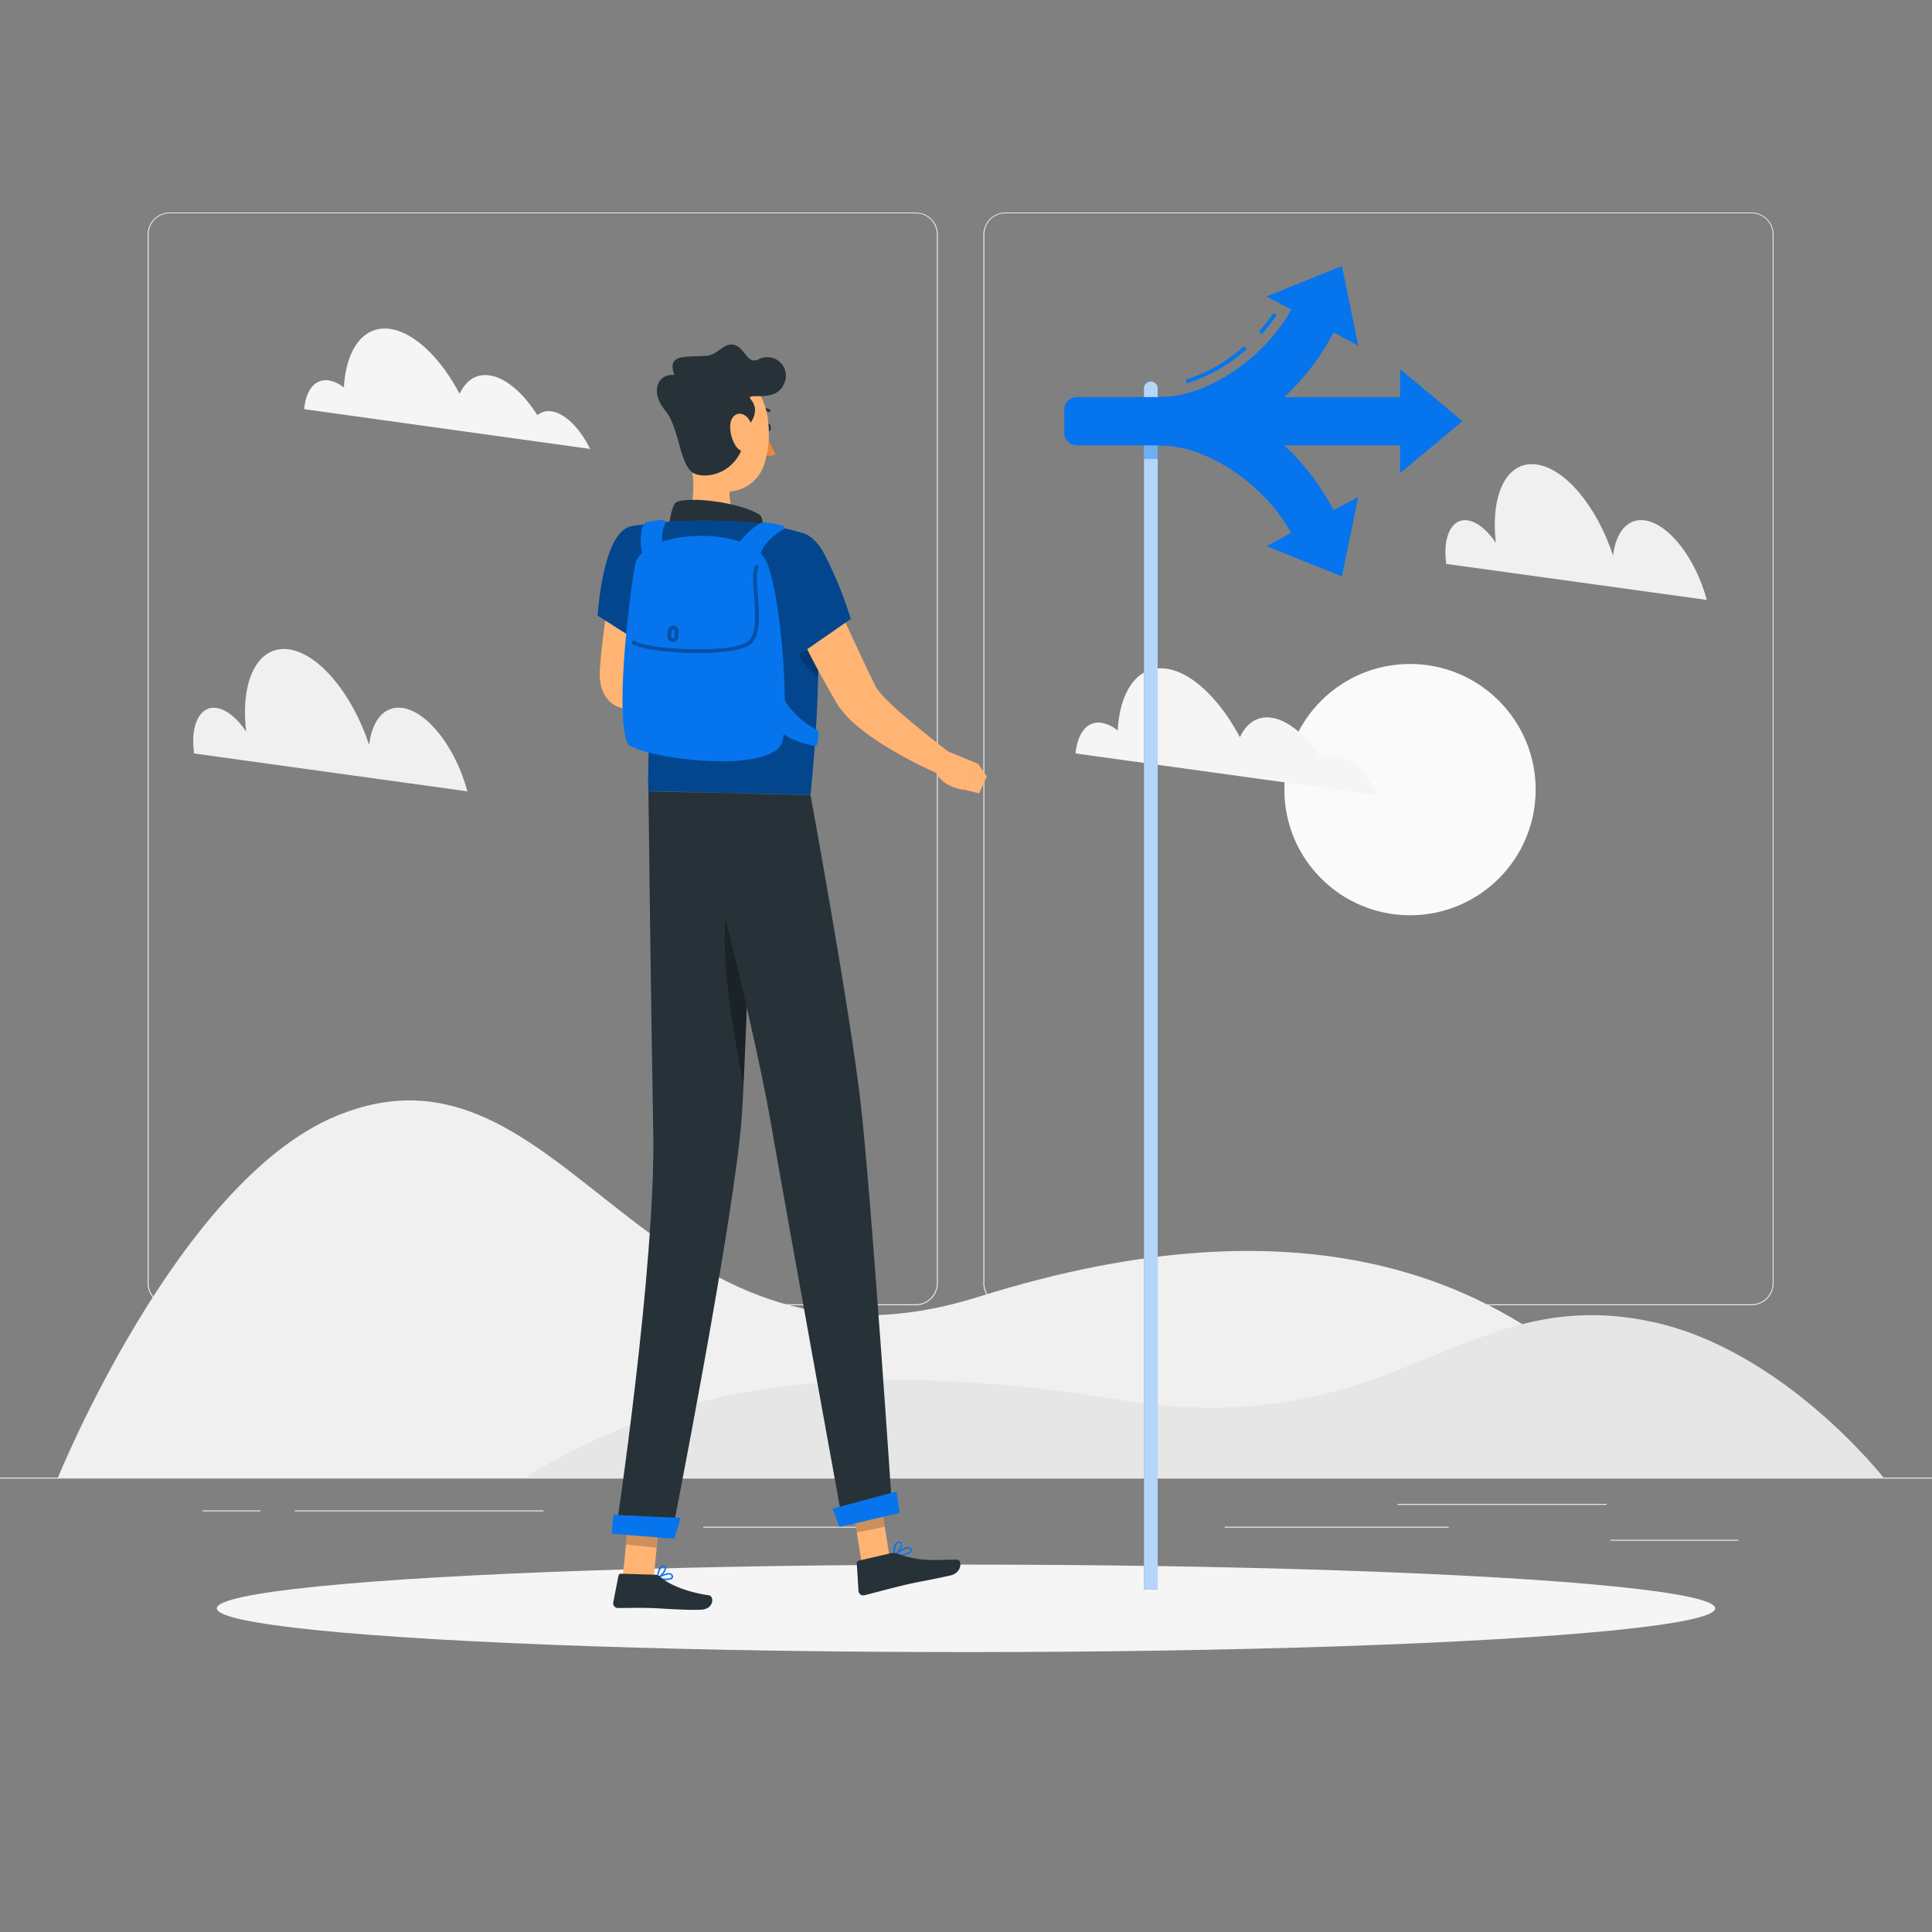 <svg xmlns="http://www.w3.org/2000/svg" viewBox="0 0 500 500"><rect x="0" y="0" width="500" height="500" fill="#808080" stroke="none"/><g id="freepik--background-complete--inject-48"><rect y="382.4" width="500" height="0.25" style="fill:#ebebeb"></rect><rect x="416.78" y="398.49" width="33.12" height="0.25" style="fill:#ebebeb"></rect><rect x="316.95" y="395.11" width="57.98" height="0.25" style="fill:#ebebeb"></rect><rect x="361.67" y="389.21" width="54.11" height="0.25" style="fill:#ebebeb"></rect><rect x="52.46" y="390.89" width="14.91" height="0.25" style="fill:#ebebeb"></rect><rect x="76.27" y="390.89" width="64.4" height="0.25" style="fill:#ebebeb"></rect><rect x="182" y="395.11" width="43.15" height="0.25" style="fill:#ebebeb"></rect><path d="M237,337.8H43.91a5.71,5.71,0,0,1-5.7-5.71V60.66A5.71,5.71,0,0,1,43.91,55H237a5.71,5.71,0,0,1,5.71,5.71V332.09A5.71,5.71,0,0,1,237,337.8ZM43.91,55.2a5.46,5.46,0,0,0-5.45,5.46V332.09a5.46,5.46,0,0,0,5.45,5.46H237a5.47,5.47,0,0,0,5.46-5.46V60.66A5.47,5.47,0,0,0,237,55.2Z" style="fill:#ebebeb"></path><path d="M453.31,337.8H260.21a5.72,5.72,0,0,1-5.71-5.71V60.66A5.72,5.72,0,0,1,260.21,55h193.1A5.71,5.71,0,0,1,459,60.66V332.09A5.71,5.71,0,0,1,453.31,337.8ZM260.21,55.2a5.47,5.47,0,0,0-5.46,5.46V332.09a5.47,5.47,0,0,0,5.46,5.46h193.1a5.47,5.47,0,0,0,5.46-5.46V60.66a5.47,5.47,0,0,0-5.46-5.46Z" style="fill:#ebebeb"></path><circle cx="364.91" cy="204.35" r="32.52" style="fill:#fafafa"></circle><path d="M406.1,351.14c-21.93-17-66.41-42.71-152.84-15.53S146.84,264,87,288.83c-41,17-72,93.57-72,93.57H438.11S428,368.15,406.1,351.14Z" style="fill:#f0f0f0"></path><path d="M427.64,342.1C378,331.39,361.36,374,289.6,362.25s-108.69-.64-126.91,6.68-26.58,13.47-26.58,13.47H487.44S461.7,349.44,427.64,342.1Z" style="fill:#e6e6e6"></path><path d="M379.79,134.67c2.51.34,5.18,2.58,7.35,5.85-1.48-12.53,2.8-21.34,10.45-20.32s15.76,11.1,19.87,23.58c.71-6,3.7-9.71,8.17-9.11,6.26.83,13.22,9.87,16.08,20.59l-67.42-9.32C373.32,139,375.62,134.11,379.79,134.67Z" style="fill:#f0f0f0"></path><path d="M285,187.05a9.08,9.08,0,0,1,4.26,2c.57-10.38,5.26-17,12.55-16,6.69.9,13.9,8,19.08,17.74,1.66-3.59,4.46-5.54,8.09-5.05,4.51.61,9.34,4.83,13.15,10.91a4.76,4.76,0,0,1,3.86-1.11c3.76.5,7.81,4.64,10.58,10.26l-78.22-10.81C278.85,189.78,281.31,186.56,285,187.05Z" style="fill:#f5f5f5"></path><path d="M56,183.22c2.63.35,5.43,2.7,7.71,6.13-1.56-13.14,2.93-22.37,11-21.31,7.86,1.06,16.51,11.64,20.82,24.73.75-6.3,3.88-10.18,8.57-9.56,6.56.88,13.86,10.35,16.86,21.59L50.23,195C49.22,187.77,51.63,182.63,56,183.22Z" style="fill:#f0f0f0"></path><path d="M85,98.43a8.59,8.59,0,0,1,4,1.87c.54-9.83,5-16.1,11.88-15.18,6.34.85,13.16,7.54,18.07,16.8,1.57-3.4,4.22-5.24,7.66-4.78,4.26.58,8.83,4.57,12.45,10.32a4.52,4.52,0,0,1,3.65-1c3.55.48,7.39,4.39,10,9.72L78.72,105.89C79.16,101,81.49,98,85,98.43Z" style="fill:#f5f5f5"></path></g><g id="freepik--Shadow--inject-48"><ellipse id="freepik--path--inject-48" cx="250" cy="416.24" rx="193.89" ry="11.32" style="fill:#f5f5f5"></ellipse></g><g id="freepik--Sign--inject-48"><path d="M296.05,411.33h3.56V100.51a1.78,1.78,0,0,0-1.78-1.78h0a1.78,1.78,0,0,0-1.78,1.78Z" style="fill:#0674ED"></path><path d="M296.05,411.33h3.56V100.51a1.78,1.78,0,0,0-1.78-1.78h0a1.78,1.78,0,0,0-1.78,1.78Z" style="fill:#fff;opacity:0.7"></path><rect x="296.05" y="114.26" width="3.56" height="4.52" transform="translate(595.66 233.04) rotate(180)" style="fill:#0674ED;opacity:0.4"></rect><path d="M362.34,95.53,378.5,109l-16.16,13.47v-7.22H278.68a3.24,3.24,0,0,1-3.24-3.24v-6a3.24,3.24,0,0,1,3.24-3.24h83.66Z" style="fill:#0674ED"></path><path d="M345.16,132h0l6.36-3.41-4.22,20.6-19.52-7.85,6.36-3.42h0c-6.21-11.55-20.86-22.62-34-22.62V102.75C320.18,102.75,335.68,114.33,345.16,132Z" style="fill:#0674ED"></path><path d="M307.16,99.21a41.88,41.88,0,0,0,15.44-8.85l-.66-.76a40.91,40.91,0,0,1-15.06,8.65Z" style="fill:#0674ED"></path><path d="M326.55,86.46a41.16,41.16,0,0,0,3.82-4.9l-.83-.55a41,41,0,0,1-3.73,4.78Z" style="fill:#0674ED"></path><path d="M345.16,86.05h0l6.36,3.42L347.3,68.86l-19.52,7.85,6.36,3.42h0c-6.21,11.56-20.86,22.62-34,22.62v12.51C320.18,115.26,335.68,103.69,345.16,86.05Z" style="fill:#0674ED"></path></g><g id="freepik--Character--inject-48"><path d="M244.21,194l8.89,3.66-3.75,6.74s-7-.75-7.8-6.58Z" style="fill:#ffb473"></path><polygon points="255.41 200.96 253.39 205.32 249.35 204.35 253.1 197.61 255.41 200.96" style="fill:#ffb473"></polygon><path d="M159.43,144.28c-.76,3.65-1.4,7.28-2,10.94s-1.09,7.34-1.52,11.06c-.23,1.85-.41,3.72-.57,5.63l-.11,1.45a16.93,16.93,0,0,0,0,2,12.17,12.17,0,0,0,.41,2.47,8.41,8.41,0,0,0,1.71,3.25,6.8,6.8,0,0,0,1.83,1.48,6.67,6.67,0,0,0,2.06.74,7.82,7.82,0,0,0,3.16-.1,11.83,11.83,0,0,0,3.7-1.67,21.28,21.28,0,0,0,4.71-4.39l-3.7-4.59a39.37,39.37,0,0,1-4.58,1.51,3,3,0,0,1-1.52.09c-.08,0,0-.16.42-.13a2.63,2.63,0,0,1,1.58.8,9.17,9.17,0,0,1,.58.76c.06,0,.09-.08.14-.27l.17-.74.22-1.3,1-5.29c1.36-7.12,2.81-14.32,4-21.52Z" style="fill:#ffb473"></path><path d="M167,174.56l4.51-5.44,5.72,7.39s-3.11,3-6.88,2.24Z" style="fill:#ffb473"></path><polygon points="175.72 165.54 180.76 170.77 177.27 176.51 171.55 169.13 175.72 165.54" style="fill:#ffb473"></polygon><path d="M198,110.54c-.05.63.25,1.18.66,1.24s.79-.41.83-1-.25-1.19-.66-1.24S198,109.91,198,110.54Z" style="fill:#263238"></path><path d="M198.15,111.72a24.08,24.08,0,0,0,2.61,5.78c-1.19.89-3,.16-3,.16Z" style="fill:#ec883e"></path><path d="M195.91,106.74a.39.39,0,0,1-.22-.18.36.36,0,0,1,.12-.5,3.64,3.64,0,0,1,3.38-.13.38.38,0,0,1,.18.5.36.36,0,0,1-.5.15h0a3,3,0,0,0-2.67.13A.33.33,0,0,1,195.91,106.74Z" style="fill:#263238"></path><path d="M178,114.75c1.33,5.78,2.82,16.36-1.05,20.11,0,0,1.77,5.87,12.43,6.12,11.73.26,5.4-5.72,5.4-5.72-6.45-1.67-6.46-6.43-5.5-10.88Z" style="fill:#ffb473"></path><path d="M173.62,137.75c-1.08-.73.27-7.12,1.3-7.73,2.75-1.64,16.43-.18,21.74,3.23,1.69,1.95-.21,5.34-.21,5.34Z" style="fill:#263238"></path><path d="M172.18,408.94c.8,0,1.58-.08,1.87-.46a.75.75,0,0,0,0-.89.93.93,0,0,0-.59-.45c-1.16-.3-3.29,1.12-3.38,1.18a.16.16,0,0,0-.07.18.19.19,0,0,0,.14.15A10.51,10.51,0,0,0,172.18,408.94Zm.94-1.47a.85.85,0,0,1,.23,0,.53.53,0,0,1,.35.26c.18.31.08.44.05.48-.32.43-1.93.39-3.11.16A5.81,5.81,0,0,1,173.12,407.47Z" style="fill:#0674ED"></path><path d="M170.16,408.66l.09,0c.8-.42,2.33-2.09,2.14-3a.64.64,0,0,0-.61-.5.93.93,0,0,0-.78.21c-.9.72-1,3-1,3.07a.19.19,0,0,0,.09.17A.14.14,0,0,0,170.16,408.66Zm1.5-3.14h.09c.24,0,.27.15.28.2.11.52-.86,1.79-1.65,2.38a4.25,4.25,0,0,1,.86-2.44A.68.68,0,0,1,171.66,405.52Z" style="fill:#0674ED"></path><path d="M233.9,402.52c1-.22,1.87-.57,2-1.09a.72.72,0,0,0-.24-.79,1,1,0,0,0-.68-.29c-1.36-.06-3.56,2.08-3.65,2.17a.17.17,0,0,0,0,.2.18.18,0,0,0,.18.12A12.87,12.87,0,0,0,233.9,402.52Zm.78-1.76a1.08,1.08,0,0,1,.35,0,.62.62,0,0,1,.43.17c.19.2.17.32.14.4-.21.57-2.11,1-3.57,1.15A7.73,7.73,0,0,1,234.68,400.76Z" style="fill:#0674ED"></path><path d="M231.57,402.84l.06,0c.8-.62,2.13-2.7,1.74-3.54-.09-.19-.3-.41-.81-.35a1.3,1.3,0,0,0-.9.54c-.73,1-.35,3.14-.33,3.23a.22.22,0,0,0,.12.15Zm1-3.54.11,0c.33,0,.39.08.41.12.23.51-.63,2.09-1.39,2.88a4.25,4.25,0,0,1,.32-2.6A.91.91,0,0,1,232.52,399.3Z" style="fill:#0674ED"></path><polygon points="223.21 405.85 230.45 404.38 227.42 385.27 220.18 386.74 223.21 405.85" style="fill:#ffb473"></polygon><polygon points="161.15 408.33 169.11 409.14 170.84 391.39 162.88 390.57 161.15 408.33" style="fill:#ffb473"></polygon><path d="M169.55,407.54l-8.84-.27a.64.64,0,0,0-.65.52l-1.36,6.93a1.23,1.23,0,0,0,1.19,1.43c3.08,0,4.57-.09,8.46,0,2.39.07,9.93.66,13.21.43s3.29-3.5,1.91-3.71c-6.18-.9-10.65-3-12.63-4.83A2,2,0,0,0,169.55,407.54Z" style="fill:#263238"></path><path d="M230.46,402l-8.23,1.9a.64.64,0,0,0-.5.67l.45,7.17a1.23,1.23,0,0,0,1.47,1.12c3-.74,7.2-1.91,10.93-2.77,4.37-1,6.28-1.19,11.4-2.37,3.09-.72,3.05-4.1,1.67-4.09-6.27.05-9.2.57-15.2-1.45A3.69,3.69,0,0,0,230.46,402Z" style="fill:#263238"></path><path d="M162.93,136.32c-7.08,2.2-8.25,23-8.25,23L168.32,168a30.35,30.35,0,0,0,5.92-15.07C175.49,142.88,170.17,134.07,162.93,136.32Z" style="fill:#0674ED"></path><path d="M162.93,136.32c-7.08,2.2-8.25,23-8.25,23L168.32,168a30.35,30.35,0,0,0,5.92-15.07C175.49,142.88,170.17,134.07,162.93,136.32Z" style="opacity:0.4"></path><path d="M167.94,156.66a22.11,22.11,0,0,0-3.13,9.08l3.51,2.23a29.49,29.49,0,0,0,5.56-12.83Z" style="opacity:0.2"></path><path d="M206.88,137.72s8.68,9.65,2.88,68l-41.95-.95c-.52-6.46,2.41-37.89-4.88-68.48a107.63,107.63,0,0,1,14-1.46,155.09,155.09,0,0,1,17.83.4A81.08,81.08,0,0,1,206.88,137.72Z" style="fill:#0674ED"></path><path d="M206.88,137.72s8.68,9.65,2.88,68l-41.95-.95c-.52-6.46,2.41-37.89-4.88-68.48a107.63,107.63,0,0,1,14-1.46,155.09,155.09,0,0,1,17.83.4A81.08,81.08,0,0,1,206.88,137.72Z" style="opacity:0.4"></path><path d="M211.18,155.7l-.16-.14-9.46,2.08c-.31,6.45,6.59,14.34,10.13,18A183.51,183.51,0,0,0,211.18,155.7Z" style="opacity:0.2"></path><polygon points="227.41 385.28 228.98 395.13 221.74 396.6 220.17 386.75 227.41 385.28" style="opacity:0.2"></polygon><polygon points="162.87 390.57 170.84 391.39 169.94 400.54 161.98 399.73 162.87 390.57" style="opacity:0.2"></polygon><path d="M177,106.41c-.1,7.79-.55,12.32,3.07,16.81a10.12,10.12,0,0,0,17.7-3c2.18-6.72,2-18.33-5.38-22.42S177.11,98.62,177,106.41Z" style="fill:#ffb473"></path><path d="M193.16,110.81c2.08-2.25,3.15-5,1.23-7.34s6.25,1.11,8.45-4a4.81,4.81,0,0,0-6.28-6.6c-3.2,1.76-3.52-2.59-6.33-3.54s-4.4,2.53-7.29,2.73c-6,.42-10.35-.46-8.43,5-3.91-.5-6.64,4-2.3,9.26,3.86,4.72,3.59,15.15,8,16.44S192.59,121.3,193.16,110.81Z" style="fill:#263238"></path><path d="M189,109.85a9.17,9.17,0,0,0,1.42,5.56c1.43,2.2,3.36,1.41,4-.79.57-2,.52-5.49-1.4-6.94S189.22,107.54,189,109.85Z" style="fill:#ffb473"></path><path d="M194.88,205.42s-1.39,60.07-2.87,83c-1.62,25.06-18.3,109.55-18.3,109.55l-14.4-1.15s10.44-69.25,9.75-104c-.52-26.71-1.25-88-1.25-88Z" style="fill:#263238"></path><path d="M176.13,392.84c.06,0-1.61,5.38-1.61,5.38l-16.21-1.3.41-4.89Z" style="fill:#0674ED"></path><path d="M189.32,231.26c1.89-4.07,3.76-4.93,5-4.95-.46,16.48-1.16,39.16-1.92,54.36C188.7,262,185.43,239.63,189.32,231.26Z" style="opacity:0.3"></path><path d="M209.76,205.75s10.29,56,13,79.94c2.83,24.95,8.21,106,8.21,106l-12.77,3s-14.62-80.51-18.85-104.88c-4.61-26.56-19.77-84.71-19.77-84.71Z" style="fill:#263238"></path><path d="M232,386c.06,0,.81,5.57.81,5.57l-15.54,3.59-1.78-4.73Z" style="fill:#0674ED"></path><path d="M200.57,150.36c2.22,5.08,4.57,10,7,15s5.06,9.8,7.83,14.64l1.05,1.8.58,1A14.87,14.87,0,0,0,218,184a23.51,23.51,0,0,0,3.56,3.66,60,60,0,0,0,7.14,5.17,109,109,0,0,0,15,7.79l2.95-5.11c-4.21-3.31-8.5-6.68-12.48-10.08a73.62,73.62,0,0,1-5.54-5.18,16.7,16.7,0,0,1-1.91-2.42,2.9,2.9,0,0,1-.22-.41l-.41-.83-.87-1.8c-2.32-4.83-4.6-9.73-6.86-14.65l-6.86-14.71Z" style="fill:#ffb473"></path><path d="M195.72,145.33c-5.74,8.84,9,25.57,9,25.57l15.46-10.71a102.51,102.51,0,0,0-6.61-16.34C208,132.88,200.08,138.59,195.72,145.33Z" style="fill:#0674ED"></path><path d="M195.72,145.33c-5.74,8.84,9,25.57,9,25.57l15.46-10.71a102.51,102.51,0,0,0-6.61-16.34C208,132.88,200.08,138.59,195.72,145.33Z" style="opacity:0.4"></path><path d="M196.6,144.43c.37-3.29,3.71-6.07,6.12-7.36a.53.53,0,0,0-.1-1,21.61,21.61,0,0,0-4.76-.87,2.68,2.68,0,0,0-1.66.51c-3.8,2.76-6,5.84-6,7C192.8,143.49,196.6,144.43,196.6,144.43Z" style="fill:#0674ED"></path><path d="M172.66,143.48a8.14,8.14,0,0,1-.44-8.11c.17-.32-.31-.84-.75-.81a16.66,16.66,0,0,0-4.19.62,1.34,1.34,0,0,0-.91.92c-1,3.48-.51,6.77.32,7.8C169.14,143.77,172.66,143.48,172.66,143.48Z" style="fill:#0674ED"></path><path d="M198.11,144.88c3.7,6.82,6.09,36.17,4.56,46.34s-38.83,4.59-40.3,1.11c-3.42-8.09,1-41.41,2-46.13C166.33,136.77,193.32,136.05,198.11,144.88Z" style="fill:#0674ED"></path><path d="M174.16,166.18a1.42,1.42,0,0,0,1.41-1.36l.06-1.44a1.38,1.38,0,0,0-.37-1,1.44,1.44,0,0,0-1-.46,1.38,1.38,0,0,0-1,.38,1.4,1.4,0,0,0-.46,1l-.06,1.44a1.43,1.43,0,0,0,.38,1,1.4,1.4,0,0,0,1,.46h.06Zm.06-3.28h0a.39.39,0,0,1,.29.14.38.38,0,0,1,.11.3l-.06,1.44a.41.41,0,0,1-.13.29.52.52,0,0,1-.3.11h0a.42.42,0,0,1-.29-.14.46.46,0,0,1-.11-.3l.06-1.44a.42.42,0,0,1,.14-.29A.39.39,0,0,1,174.22,162.9Z" style="opacity:0.3"></path><path d="M180.54,169c6,0,11.71-.66,13.71-2.27,2.71-2.19,2.27-7.82,1.89-12.78-.23-3-.46-5.89.16-7a.51.51,0,0,0-.21-.68.5.5,0,0,0-.68.21c-.75,1.4-.52,4.26-.27,7.57.35,4.49.78,10.07-1.52,11.93-4.1,3.32-25.71,2.19-29.27-.06a.5.5,0,1,0-.53.84C165.94,168,173.43,169,180.54,169Z" style="opacity:0.3"></path><path d="M211.81,189.44a13.09,13.09,0,0,1-.28,3,.72.72,0,0,1-.84.58c-1.78-.35-6.5-1.46-8.5-3.65l.37-9a21,21,0,0,0,8.85,8.5A.7.7,0,0,1,211.81,189.44Z" style="fill:#0674ED"></path></g></svg>
